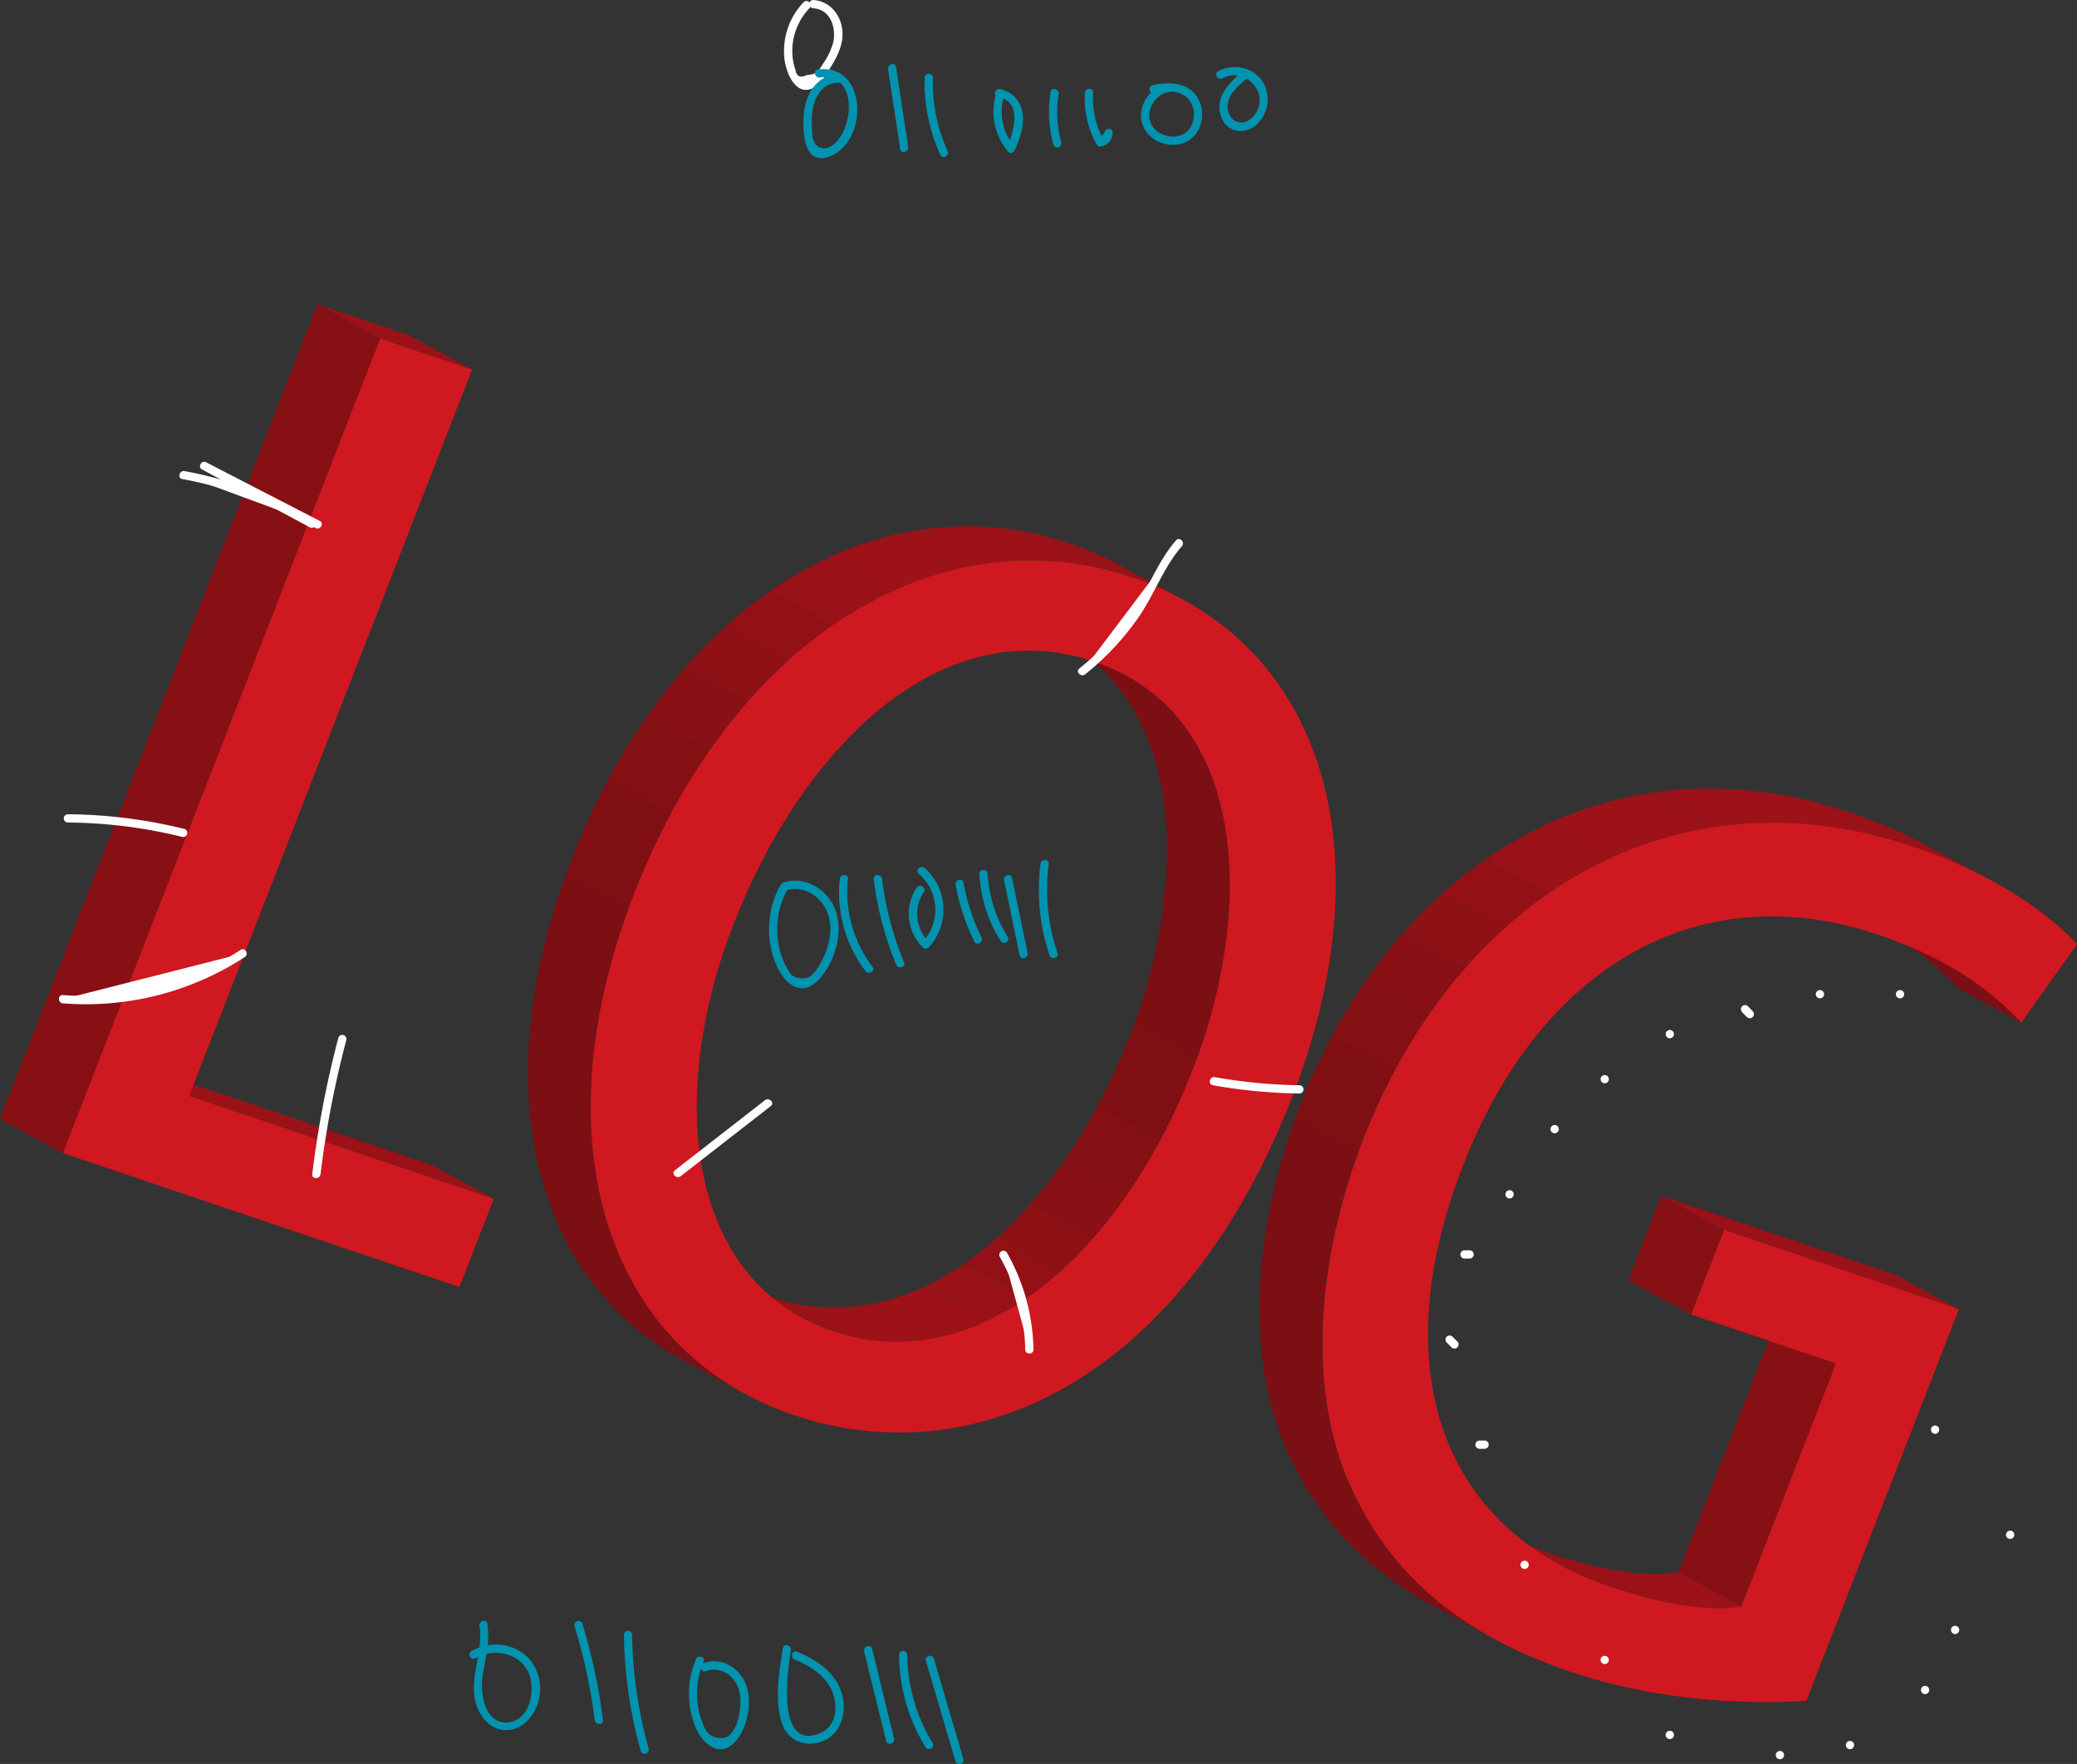 <svg id="Layer_1" data-name="Layer 1" xmlns="http://www.w3.org/2000/svg" xmlns:xlink="http://www.w3.org/1999/xlink" viewBox="0 0 754.38 640.6"><rect x="0" y="0" width="754.38" height="640.6" fill="#333333" stroke="none"/><defs><style>.cls-1{fill:none;}.cls-2{isolation:isolate;}.cls-3{fill:#871014;}.cls-4{clip-path:url(#clip-path);}.cls-5{fill:#7b0f13;}.cls-6{clip-path:url(#clip-path-2);}.cls-7{fill:#931116;}.cls-8{fill:#981217;}.cls-9{fill:#9c1218;}.cls-10{fill:#861014;}.cls-11{fill:#9a1217;}.cls-12{clip-path:url(#clip-path-3);}.cls-13{clip-path:url(#clip-path-4);}.cls-14{fill:#800f13;}.cls-15{fill:#851014;}.cls-16{fill:#891015;}.cls-17{fill:#8e1116;}.cls-18{fill:#cf181f;}.cls-19{clip-path:url(#clip-path-5);}.cls-20{clip-path:url(#clip-path-6);}.cls-21{clip-path:url(#clip-path-7);}.cls-22{clip-path:url(#clip-path-8);}.cls-23{fill:#fff;}.cls-24{fill:#0093b0;}</style><clipPath id="clip-path" transform="translate(-130.16 -128.44)"><path class="cls-1" d="M813.2,465.66,836,478.06a111.42,111.42,0,0,1,28.33,21.75l-22.79-12.4A111.42,111.42,0,0,0,813.2,465.66Z"/></clipPath><clipPath id="clip-path-2" transform="translate(-130.16 -128.44)"><path class="cls-1" d="M696.68,696.75l-22.79-12.4a115.56,115.56,0,0,0,18.28,7.93c20.71,7,36.47,8.75,46.06,7.4q.83-.12,1.59-.26l22.79,12.4q-.76.15-1.59.26c-9.59,1.35-25.35-.42-46.06-7.4A115.56,115.56,0,0,1,696.68,696.75Z"/></clipPath><clipPath id="clip-path-3" transform="translate(-130.16 -128.44)"><path class="cls-1" d="M830.71,435.84l22.79,12.4A179,179,0,0,0,825.3,436c-24.71-8.34-48.71-10.53-71.21-7.37l-22.79-12.4c22.5-3.16,46.5-1,71.21,7.37A179,179,0,0,1,830.71,435.84Z"/></clipPath><clipPath id="clip-path-4" transform="translate(-130.16 -128.44)"><path class="cls-1" d="M672.83,723.64,650,711.24c-24.89-13.54-43.18-32.84-54.08-59.9-12.71-32.11-11.14-76.28,6.82-122.37,24.86-63,71.94-104.83,128.52-112.78l22.79,12.4c-56.58,8-103.66,49.76-128.52,112.78-18,46.09-19.52,90.26-6.82,122.37C629.65,690.81,647.93,710.1,672.83,723.64Z"/></clipPath><clipPath id="clip-path-5" transform="translate(-130.16 -128.44)"><path class="cls-1" d="M421.22,606.88l-22.79-12.4a73.44,73.44,0,0,0,44.7,8.12c40.43-5.68,76.85-45.21,97.45-98.09l22.79,12.4c-20.6,52.88-57,92.41-97.45,98.09a73.44,73.44,0,0,1-44.7-8.12Z"/></clipPath><clipPath id="clip-path-6" transform="translate(-130.16 -128.44)"><path class="cls-1" d="M516.37,361.36l22.79,12.4c44.46,24.19,45.42,88.69,24.2,143.14l-22.79-12.4C561.79,450,560.84,385.55,516.37,361.36Z"/></clipPath><clipPath id="clip-path-7" transform="translate(-130.16 -128.44)"><path class="cls-1" d="M537,333.73l22.79,12.4a116.66,116.66,0,0,0-18.47-8l-22.79-12.4A116.66,116.66,0,0,1,537,333.73Z"/></clipPath><clipPath id="clip-path-8" transform="translate(-130.16 -128.44)"><path class="cls-1" d="M400.58,634.53l-22.79-12.4c-54.53-29.66-71.7-100.4-40-181.65,27.32-70.13,76.08-112.53,127.8-119.81a114.57,114.57,0,0,1,53,5l22.79,12.4a114.57,114.57,0,0,0-53-5c-51.73,7.27-100.49,49.68-127.8,119.81C328.88,534.14,346,604.87,400.58,634.53Z"/></clipPath></defs><title>Logarithmz Logo</title><g class="cls-2"><polygon class="cls-3" points="632.44 583.37 609.65 570.97 644.02 482.75 666.82 495.14 632.44 583.37"/><g class="cls-2"><g class="cls-4"><g class="cls-2"><path class="cls-5" d="M864.32,499.8l-22.79-12.4a111.42,111.42,0,0,0-28.33-21.75L836,478.06a111.42,111.42,0,0,1,28.33,21.75" transform="translate(-130.16 -128.44)"/></g></g></g><g class="cls-2"><g class="cls-6"><g class="cls-2"><path class="cls-7" d="M696.68,696.75l-22.79-12.4q2,1.07,4,2.08l22.79,12.4q-2-1-4-2.08" transform="translate(-130.16 -128.44)"/><path class="cls-8" d="M700.7,698.82l-22.79-12.4a118.22,118.22,0,0,0,14.26,5.85q6.82,2.3,12.91,3.87l22.79,12.4Q721.78,707,715,704.67a118.22,118.22,0,0,1-14.26-5.85" transform="translate(-130.16 -128.44)"/><path class="cls-9" d="M727.86,708.54l-22.79-12.4c14.42,3.74,25.66,4.59,33.15,3.54q.83-.12,1.59-.26l22.79,12.4q-.76.15-1.59.26c-7.49,1.05-18.73.21-33.15-3.54" transform="translate(-130.16 -128.44)"/></g></g></g><polygon class="cls-10" points="614.19 477.37 591.39 464.97 603.36 434.25 626.15 446.65 614.19 477.37"/><polygon class="cls-11" points="626.15 446.65 603.36 434.25 688.64 463.04 711.44 475.44 626.15 446.65"/><g class="cls-2"><g class="cls-12"><g class="cls-2"><path class="cls-9" d="M754.08,428.6l-22.79-12.4A150.76,150.76,0,0,1,790.42,420l22.79,12.4a150.76,150.76,0,0,0-59.13-3.76" transform="translate(-130.16 -128.44)"/><path class="cls-8" d="M813.21,432.36,790.42,420q6,1.56,12.08,3.61a181.52,181.52,0,0,1,22.05,9.08L847.35,445A181.52,181.52,0,0,0,825.3,436q-6.07-2.05-12.08-3.61" transform="translate(-130.16 -128.44)"/><path class="cls-7" d="M847.35,445l-22.79-12.4q3.19,1.57,6.16,3.19l22.79,12.4q-3-1.61-6.16-3.19" transform="translate(-130.16 -128.44)"/></g></g></g><g class="cls-2"><g class="cls-13"><g class="cls-2"><path class="cls-5" d="M672.83,723.64,650,711.24c-24.89-13.54-43.18-32.84-54.08-59.9-12.29-31.05-11.23-73.4,5.11-117.84l22.79,12.4c-16.33,44.45-17.4,86.79-5.11,117.84,10.9,27.06,29.19,46.35,54.08,59.9" transform="translate(-130.16 -128.44)"/><path class="cls-14" d="M623.85,545.9l-22.79-12.4q.83-2.26,1.71-4.52a229.53,229.53,0,0,1,11.32-24.46l22.79,12.4a229.53,229.53,0,0,0-11.32,24.46q-.88,2.26-1.71,4.52" transform="translate(-130.16 -128.44)"/><path class="cls-15" d="M636.89,516.92l-22.79-12.4a206.76,206.76,0,0,1,12.8-20.81l22.79,12.4a206.76,206.76,0,0,0-12.8,20.81" transform="translate(-130.16 -128.44)"/><path class="cls-16" d="M649.69,496.1l-22.79-12.4a187.91,187.91,0,0,1,13-16.5l22.79,12.4a187.91,187.91,0,0,0-13,16.5" transform="translate(-130.16 -128.44)"/><path class="cls-17" d="M662.67,479.6l-22.79-12.4a172.59,172.59,0,0,1,13.9-14.06l22.79,12.4a172.59,172.59,0,0,0-13.9,14.06" transform="translate(-130.16 -128.44)"/><path class="cls-7" d="M676.57,465.55l-22.79-12.4a159.62,159.62,0,0,1,16-12.66l22.79,12.4a159.62,159.62,0,0,0-16,12.66" transform="translate(-130.16 -128.44)"/><path class="cls-8" d="M692.56,452.89l-22.79-12.4a148.44,148.44,0,0,1,21.12-12.2l22.79,12.4a148.44,148.44,0,0,0-21.12,12.2" transform="translate(-130.16 -128.44)"/><path class="cls-9" d="M713.67,440.69l-22.79-12.4a140.25,140.25,0,0,1,40.41-12.09l22.79,12.4a140.25,140.25,0,0,0-40.41,12.09" transform="translate(-130.16 -128.44)"/></g></g></g><path class="cls-18" d="M754.08,428.6c22.5-3.16,46.5-1,71.21,7.37,30,10.12,50.49,25.49,59.24,35.4L864.32,499.8c-11.09-11.69-26.16-23.23-52.28-32-18.24-6.16-36.11-7.94-53-5.57-41.43,5.82-76.92,36.67-97.46,89.37C632.34,626.61,654.64,684.3,715,704.67c20.71,7,36.47,8.75,46.06,7.4q.83-.12,1.59-.26L797,623.59l-52.63-17.77,12-30.72,85.28,28.79-55.4,142.22c-17.38,1.09-50.9,1.19-85.85-10.61-39.18-13.22-67-35.53-81.59-71.75-12.71-32.11-11.14-76.28,6.82-122.37C650.43,478.35,697.51,436.55,754.08,428.6Z" transform="translate(-130.16 -128.44)"/><g class="cls-2"><g class="cls-19"><g class="cls-2"><path class="cls-7" d="M421.22,606.88l-22.79-12.4q1.25.68,2.55,1.32l22.79,12.4q-1.3-.64-2.55-1.32" transform="translate(-130.16 -128.44)"/><path class="cls-8" d="M423.77,608.2,401,595.8a72.33,72.33,0,0,0,8.75,3.59q2.64.89,5.27,1.57l22.79,12.4q-2.63-.68-5.27-1.57a72.33,72.33,0,0,1-8.75-3.59" transform="translate(-130.16 -128.44)"/><path class="cls-9" d="M437.79,613.36,415,601a71.53,71.53,0,0,0,28.13,1.63,80.43,80.43,0,0,0,23.09-7L489,608a80.43,80.43,0,0,1-23.09,7,71.53,71.53,0,0,1-28.13-1.63" transform="translate(-130.16 -128.44)"/><path class="cls-8" d="M489,608l-22.79-12.4a100.23,100.23,0,0,0,14.27-8.27l22.79,12.4A100.23,100.23,0,0,1,489,608" transform="translate(-130.16 -128.44)"/><path class="cls-7" d="M503.29,599.69,480.5,587.3a121.28,121.28,0,0,0,12.14-9.64l22.79,12.4a121.28,121.28,0,0,1-12.14,9.64" transform="translate(-130.16 -128.44)"/><path class="cls-17" d="M515.43,590.06l-22.79-12.4a145,145,0,0,0,11.63-11.79l22.79,12.4a145,145,0,0,1-11.63,11.79" transform="translate(-130.16 -128.44)"/><path class="cls-16" d="M527.07,578.27l-22.79-12.4a172.21,172.21,0,0,0,11.89-15.14L539,563.13a172.21,172.21,0,0,1-11.89,15.14" transform="translate(-130.16 -128.44)"/><path class="cls-15" d="M539,563.13l-22.79-12.4a203.07,203.07,0,0,0,12.53-20.41l22.79,12.4A203.07,203.07,0,0,1,539,563.13" transform="translate(-130.16 -128.44)"/><path class="cls-14" d="M551.49,542.73l-22.79-12.4a233.71,233.71,0,0,0,11.88-25.82l22.79,12.4a233.71,233.71,0,0,1-11.88,25.82" transform="translate(-130.16 -128.44)"/></g></g></g><g class="cls-2"><g class="cls-20"><g class="cls-2"><path class="cls-14" d="M563.37,516.9l-22.79-12.4q.76-1.94,1.48-3.9L564.84,513q-.72,2-1.48,3.9" transform="translate(-130.16 -128.44)"/><path class="cls-5" d="M564.84,513l-22.79-12.4C561.72,447,559.78,385,516.37,361.36l22.79,12.4c43.41,23.61,45.35,85.64,25.68,139.24" transform="translate(-130.16 -128.44)"/></g></g></g><g class="cls-2"><g class="cls-21"><g class="cls-2"><path class="cls-8" d="M541.31,338.11l-22.79-12.4a118.62,118.62,0,0,1,14.29,5.86L555.6,344a118.62,118.62,0,0,0-14.29-5.86" transform="translate(-130.16 -128.44)"/><path class="cls-7" d="M555.6,344l-22.79-12.4q2.13,1,4.18,2.16l22.79,12.4Q557.72,345,555.6,344" transform="translate(-130.16 -128.44)"/></g></g></g><g class="cls-2"><g class="cls-22"><g class="cls-2"><path class="cls-5" d="M400.58,634.53l-22.79-12.4c-53.41-29.05-71-97.51-41.93-176.66l22.79,12.4c-29,79.15-11.48,147.61,41.93,176.66" transform="translate(-130.16 -128.44)"/><path class="cls-14" d="M358.65,457.87l-22.79-12.4q.91-2.49,1.89-5a263.43,263.43,0,0,1,13.43-29.19L374,423.69a263.43,263.43,0,0,0-13.43,29.19q-1,2.5-1.89,5" transform="translate(-130.16 -128.44)"/><path class="cls-15" d="M374,423.69l-22.79-12.4a229.42,229.42,0,0,1,14.16-23l22.79,12.4a229.42,229.42,0,0,0-14.16,23" transform="translate(-130.16 -128.44)"/><path class="cls-16" d="M388.11,400.67l-22.79-12.4a202.21,202.21,0,0,1,14-17.78l22.79,12.4a202.21,202.21,0,0,0-14,17.78" transform="translate(-130.16 -128.44)"/><path class="cls-17" d="M402.09,382.89l-22.79-12.4a179.91,179.91,0,0,1,14.48-14.65l22.79,12.4a179.91,179.91,0,0,0-14.48,14.65" transform="translate(-130.16 -128.44)"/><path class="cls-7" d="M416.57,368.24l-22.79-12.4a160.41,160.41,0,0,1,16.08-12.74l22.79,12.4a160.41,160.41,0,0,0-16.08,12.74" transform="translate(-130.16 -128.44)"/><path class="cls-8" d="M432.65,355.5l-22.79-12.4a142.16,142.16,0,0,1,20.32-11.74L453,343.76a142.16,142.16,0,0,0-20.32,11.74" transform="translate(-130.16 -128.44)"/><path class="cls-9" d="M453,343.76l-22.79-12.4a123.41,123.41,0,0,1,35.36-10.68,114.07,114.07,0,0,1,44.77,2.58l22.79,12.4a114.07,114.07,0,0,0-44.77-2.58A123.41,123.41,0,0,0,453,343.76" transform="translate(-130.16 -128.44)"/><path class="cls-8" d="M533.11,335.66l-22.79-12.4q4.11,1.07,8.2,2.45l22.79,12.4q-4.09-1.38-8.2-2.45" transform="translate(-130.16 -128.44)"/></g></g></g><path class="cls-18" d="M541.31,338.11C612,362,633.6,439.29,599.4,527.09c-29,74.4-77,113.51-126.46,120.47a118.06,118.06,0,0,1-54.49-5.25c-68.38-23.09-92.81-99.87-57.92-189.42,27.32-70.13,76.08-112.53,127.8-119.81A114.57,114.57,0,0,1,541.31,338.11Zm22.06,178.8c22.92-58.82,20-129.35-35.74-148.15a73,73,0,0,0-33.85-3.31c-41.44,5.82-77.16,47.25-97.18,98.64C372,527.28,379.88,594,432.51,611.79A72,72,0,0,0,465.92,615c40.43-5.68,76.85-45.21,97.45-98.09" transform="translate(-130.16 -128.44)"/></g><g class="cls-2"><polygon class="cls-11" points="68.7 398.01 45.9 385.61 156.55 422.96 179.34 435.36 68.7 398.01"/><polygon class="cls-18" points="138.05 122.92 171.48 134.2 68.7 398.01 179.34 435.36 166.85 467.4 22.79 418.76 138.05 122.92"/><polygon class="cls-11" points="138.05 122.92 115.26 110.52 148.68 121.81 171.48 134.2 138.05 122.92"/><polygon class="cls-3" points="22.79 418.76 0 406.37 115.26 110.52 138.05 122.92 22.79 418.76"/></g><path class="cls-23" d="M196.83,301a133.54,133.54,0,0,1,46.6,17.66l-39.14-21,41.25,21.27" transform="translate(-130.16 -128.44)"/><path class="cls-23" d="M196.44,302.43a136.44,136.44,0,0,1,46.24,17.5l1.51-2.59-39.14-21-1.51,2.59,41.25,21.27c1.71.88,3.23-1.7,1.51-2.59l-41.25-21.27c-1.71-.88-3.22,1.67-1.51,2.59l39.14,21a1.5,1.5,0,0,0,1.51-2.59,138.73,138.73,0,0,0-47-17.81c-1.89-.34-2.7,2.55-.8,2.89Z" transform="translate(-130.16 -128.44)"/><path class="cls-23" d="M523.25,372.25a94.07,94.07,0,0,0,24-28.25c3.46-6.25,6.27-13,11.1-18.26" transform="translate(-130.16 -128.44)"/><path class="cls-23" d="M524.31,373.31a98,98,0,0,0,19.33-20.63c5.75-8.31,9.13-18.23,15.79-25.88,1.26-1.45-.85-3.58-2.12-2.12-6.13,7-9.39,15.86-14.38,23.66a95.11,95.11,0,0,1-20.74,22.85c-1.51,1.21.63,3.32,2.12,2.12Z" transform="translate(-130.16 -128.44)"/><path class="cls-23" d="M571,521.12a181.76,181.76,0,0,0,31,3" transform="translate(-130.16 -128.44)"/><path class="cls-23" d="M570.64,522.56a195.93,195.93,0,0,0,31.45,3,1.5,1.5,0,0,0,0-3,190.75,190.75,0,0,1-30.65-2.94c-1.89-.34-2.7,2.55-.8,2.89Z" transform="translate(-130.16 -128.44)"/><path class="cls-23" d="M494.6,584.13A69.83,69.83,0,0,1,504,618.54" transform="translate(-130.16 -128.44)"/><path class="cls-23" d="M493.3,584.88a70.64,70.64,0,0,1,9.23,33.66c0,1.93,3,1.93,3,0a74,74,0,0,0-9.64-35.17,1.5,1.5,0,0,0-2.59,1.51Z" transform="translate(-130.16 -128.44)"/><path class="cls-23" d="M409,529,376.3,554.47" transform="translate(-130.16 -128.44)"/><path class="cls-23" d="M408,528l-32.72,25.46c-1.52,1.18.61,3.29,2.12,2.12l32.72-25.46c1.52-1.18-.61-3.29-2.12-2.12Z" transform="translate(-130.16 -128.44)"/><path class="cls-23" d="M662.09,584h1.82" transform="translate(-130.16 -128.44)"/><path class="cls-23" d="M662.09,585.5h1.82a1.5,1.5,0,1,0,0-3h-1.82a1.5,1.5,0,1,0,0,3Z" transform="translate(-130.16 -128.44)"/><path class="cls-23" d="M678.45,562.18" transform="translate(-130.16 -128.44)"/><path class="cls-23" d="M678.45,563.68a1.5,1.5,0,0,0,0-3,1.5,1.5,0,0,0,0,3Z" transform="translate(-130.16 -128.44)"/><path class="cls-23" d="M694.82,538.55" transform="translate(-130.16 -128.44)"/><path class="cls-23" d="M694.82,540a1.5,1.5,0,0,0,0-3,1.5,1.5,0,0,0,0,3Z" transform="translate(-130.16 -128.44)"/><path class="cls-23" d="M713,520.36" transform="translate(-130.16 -128.44)"/><path class="cls-23" d="M713,521.86a1.5,1.5,0,0,0,0-3,1.5,1.5,0,0,0,0,3Z" transform="translate(-130.16 -128.44)"/><path class="cls-23" d="M736.64,504" transform="translate(-130.16 -128.44)"/><path class="cls-23" d="M736.64,505.5a1.5,1.5,0,0,0,0-3,1.5,1.5,0,0,0,0,3Z" transform="translate(-130.16 -128.44)"/><path class="cls-23" d="M763.91,494.91l1.82,1.82" transform="translate(-130.16 -128.44)"/><path class="cls-23" d="M762.85,496l1.82,1.82a1.5,1.5,0,0,0,2.12-2.12L765,493.85a1.5,1.5,0,0,0-2.12,2.12Z" transform="translate(-130.16 -128.44)"/><path class="cls-23" d="M791.18,489.45" transform="translate(-130.16 -128.44)"/><path class="cls-23" d="M791.18,491a1.5,1.5,0,0,0,0-3,1.5,1.5,0,0,0,0,3Z" transform="translate(-130.16 -128.44)"/><path class="cls-23" d="M820.27,489.45" transform="translate(-130.16 -128.44)"/><path class="cls-23" d="M820.27,491a1.5,1.5,0,0,0,0-3,1.5,1.5,0,0,0,0,3Z" transform="translate(-130.16 -128.44)"/><path class="cls-23" d="M658.45,616.73l-1.82-1.82" transform="translate(-130.16 -128.44)"/><path class="cls-23" d="M659.52,615.67l-1.82-1.82a1.5,1.5,0,0,0-2.12,2.12l1.82,1.82a1.5,1.5,0,0,0,2.12-2.12Z" transform="translate(-130.16 -128.44)"/><path class="cls-23" d="M669.36,653.09h-1.82" transform="translate(-130.16 -128.44)"/><path class="cls-23" d="M669.36,651.59h-1.82a1.5,1.5,0,0,0,0,3h1.82a1.5,1.5,0,0,0,0-3Z" transform="translate(-130.16 -128.44)"/><path class="cls-23" d="M683.91,696.73" transform="translate(-130.16 -128.44)"/><path class="cls-23" d="M683.91,698.23a1.5,1.5,0,0,0,0-3,1.5,1.5,0,0,0,0,3Z" transform="translate(-130.16 -128.44)"/><path class="cls-23" d="M713,731.27" transform="translate(-130.16 -128.44)"/><path class="cls-23" d="M713,732.77a1.5,1.5,0,0,0,0-3,1.5,1.5,0,0,0,0,3Z" transform="translate(-130.16 -128.44)"/><path class="cls-23" d="M736.64,758.55" transform="translate(-130.16 -128.44)"/><path class="cls-23" d="M736.64,760a1.5,1.5,0,0,0,0-3,1.5,1.5,0,0,0,0,3Z" transform="translate(-130.16 -128.44)"/><path class="cls-23" d="M776.64,765.82" transform="translate(-130.16 -128.44)"/><path class="cls-23" d="M776.64,767.32a1.5,1.5,0,0,0,0-3,1.5,1.5,0,0,0,0,3Z" transform="translate(-130.16 -128.44)"/><path class="cls-23" d="M802.09,762.18" transform="translate(-130.16 -128.44)"/><path class="cls-23" d="M802.09,763.68a1.5,1.5,0,0,0,0-3,1.5,1.5,0,0,0,0,3Z" transform="translate(-130.16 -128.44)"/><path class="cls-23" d="M829.36,742.18" transform="translate(-130.16 -128.44)"/><path class="cls-23" d="M829.36,743.68a1.5,1.5,0,0,0,0-3,1.5,1.5,0,0,0,0,3Z" transform="translate(-130.16 -128.44)"/><path class="cls-23" d="M840.27,720.36" transform="translate(-130.16 -128.44)"/><path class="cls-23" d="M840.27,721.86a1.5,1.5,0,0,0,0-3,1.5,1.5,0,0,0,0,3Z" transform="translate(-130.16 -128.44)"/><path class="cls-23" d="M860.27,685.82" transform="translate(-130.16 -128.44)"/><path class="cls-23" d="M860.27,687.32a1.5,1.5,0,0,0,0-3,1.5,1.5,0,0,0,0,3Z" transform="translate(-130.16 -128.44)"/><path class="cls-23" d="M833,647.64" transform="translate(-130.16 -128.44)"/><path class="cls-23" d="M833,649.14a1.5,1.5,0,0,0,0-3,1.5,1.5,0,0,0,0,3Z" transform="translate(-130.16 -128.44)"/><path class="cls-23" d="M245.08,554.83a350.15,350.15,0,0,1,9.43-49.1" transform="translate(-130.16 -128.44)"/><path class="cls-23" d="M246.58,554.83a360.85,360.85,0,0,1,9.37-48.7,1.5,1.5,0,0,0-2.89-.8,366.62,366.62,0,0,0-9.48,49.5c-.23,1.91,2.77,1.9,3,0Z" transform="translate(-130.16 -128.44)"/><path class="cls-23" d="M153,491.31a102.75,102.75,0,0,0,65.32-16.61" transform="translate(-130.16 -128.44)"/><path class="cls-23" d="M153,492.81A105.62,105.62,0,0,0,219.07,476c1.61-1.05.11-3.65-1.51-2.59A102.93,102.93,0,0,1,153,489.81c-1.92-.15-1.91,2.85,0,3Z" transform="translate(-130.16 -128.44)"/><path class="cls-23" d="M154.82,425.65a172.33,172.33,0,0,1,41.91,5.27" transform="translate(-130.16 -128.44)"/><path class="cls-23" d="M154.82,427.15a178.1,178.1,0,0,1,41.51,5.22c1.87.46,2.67-2.43.8-2.89a181.59,181.59,0,0,0-42.31-5.33,1.5,1.5,0,0,0,0,3Z" transform="translate(-130.16 -128.44)"/><path class="cls-23" d="M422,129.26a25.74,25.74,0,0,0-6.89,20.84c.62,4.76,4,13.49,10.43,10.29,3-1.48,5.12-5.6,6.75-8.25,2.1-3.4,3.87-7.25,3.89-11.31,0-6.22-4.2-12-10.59-12.37-1.93-.11-1.92,2.89,0,3,6.42.36,8.48,7.56,7.08,12.83a25.71,25.71,0,0,1-3.41,7.05c-2,3.06-2.17,4.06-6,4.33q-3.58,1.72-4.16-1.77a21.75,21.75,0,0,1-.76-2.77,22.06,22.06,0,0,1-.13-7.77,22.75,22.75,0,0,1,6-12c1.31-1.41-.81-3.54-2.12-2.12Z" transform="translate(-130.16 -128.44)"/><path class="cls-24" d="M434.81,155.5c-8.36,0-12.39,7.83-12.77,15.25-.31,5.95.1,17.83,9.25,14.58,14.49-5.14,14-34.14-4.09-31.62-1.9.27-1.09,3.16.8,2.89,13.77-1.92,12.47,18.65,4.67,24.5-3.52,2.64-7.07.73-7.46-3.67a46.19,46.19,0,0,1-.16-6.69c.33-5.74,3.06-12.29,9.77-12.25a1.5,1.5,0,0,0,0-3Z" transform="translate(-130.16 -128.44)"/><path class="cls-24" d="M452.71,153.59l4.42,29c.29,1.9,3.18,1.09,2.89-.8l-4.42-29c-.29-1.9-3.18-1.09-2.89.8Z" transform="translate(-130.16 -128.44)"/><path class="cls-24" d="M466,156.73a63,63,0,0,0,5.74,28c.8,1.76,3.38.23,2.59-1.51a59.64,59.64,0,0,1-5.33-26.5c0-1.93-3-1.93-3,0Z" transform="translate(-130.16 -128.44)"/><path class="cls-24" d="M492.09,162a22.64,22.64,0,0,0,4.2,21.5c.8,1,2.13.26,2.51-.66,1.9-4.57,3.89-9.66,2.44-14.66a10,10,0,0,0-7.84-7.36c-1.89-.31-2.7,2.58-.8,2.89,9.23,1.53,5.64,12.71,3.3,18.33l2.51-.66A19.52,19.52,0,0,1,495,162.77c.59-1.84-2.31-2.63-2.89-.8Z" transform="translate(-130.16 -128.44)"/><path class="cls-24" d="M511.75,161.82a45.4,45.4,0,0,0,1,19.11,1.5,1.5,0,0,0,2.89-.8,41.75,41.75,0,0,1-1-17.52c.29-1.89-2.6-2.7-2.89-.8Z" transform="translate(-130.16 -128.44)"/><path class="cls-24" d="M524.2,162.18a34.33,34.33,0,0,0,4.28,18.75,1.53,1.53,0,0,0,1.69.69,5.14,5.14,0,0,0,4.09-4.93c.2-1.92-2.81-1.91-3,0l-1.89,2,1.69.69a31.32,31.32,0,0,1-3.87-17.23c.11-1.93-2.89-1.92-3,0Z" transform="translate(-130.16 -128.44)"/><path class="cls-24" d="M555.33,158.7c-6.44.64-11.65,6.77-10.61,13.35,1,6.24,7.66,9.91,13.63,8.8,6.5-1.21,9.71-8.05,8-14.15-2.28-8-10.62-9.07-17.64-7.28-1.87.48-1.08,3.37.8,2.89,5.36-1.36,12.12-1.1,13.95,5.18,1.22,4.2-.6,9.12-5.09,10.29-4.1,1.07-9.22-1.08-10.48-5.32-1.44-4.87,2.57-10.28,7.48-10.76,1.9-.19,1.92-3.19,0-3Z" transform="translate(-130.16 -128.44)"/><path class="cls-24" d="M582.05,154c-5,4-10.78,9.41-8.49,16.48,1.91,5.88,8.36,7.24,12.92,3.28a12.38,12.38,0,0,0,2-16.11c-3.58-5-10.52-6.11-15.81-3.39-1.72.89-.2,3.47,1.51,2.59,8.89-4.58,18.13,6.64,10.91,14.12-4.4,4.55-9.93.53-8.94-5.07.75-4.23,4.88-7.28,8-9.77,1.51-1.2-.62-3.31-2.12-2.12Z" transform="translate(-130.16 -128.44)"/><path class="cls-24" d="M413.33,450.34a33.29,33.29,0,0,0-1.43,28c3.07,7.44,9.44,12.91,16.05,5.4,5.71-6.48,8.81-17.34,5.33-25.53-3-7.13-11-11.66-18.51-9.31-1.84.57-1.05,3.47.8,2.89,6.83-2.13,13.6,2.64,15.53,9.25,1.85,6.34-.46,13.65-4.05,19-1.74,2.58-3.06,4.08-6.32,3.63-2.84-.39-3.41-1.35-4.74-3.68a27.71,27.71,0,0,1-3-8.31,30.24,30.24,0,0,1,2.93-19.8c.88-1.71-1.7-3.23-2.59-1.51Z" transform="translate(-130.16 -128.44)"/><path class="cls-24" d="M435.17,447.64a47.19,47.19,0,0,0,9.31,33.44c1.15,1.52,3.75,0,2.59-1.51a44.77,44.77,0,0,1-8.9-31.93c.2-1.92-2.81-1.91-3,0Z" transform="translate(-130.16 -128.44)"/><path class="cls-24" d="M447.51,447.68a118.35,118.35,0,0,0,8.14,31.08c.73,1.76,3.63,1,2.89-.8a115.59,115.59,0,0,1-8-30.28c-.23-1.89-3.24-1.91-3,0Z" transform="translate(-130.16 -128.44)"/><path class="cls-24" d="M463.07,450.83a17.25,17.25,0,0,0,2.25,21.69,1.52,1.52,0,0,0,2.12,0A20.14,20.14,0,0,0,466,443.68c-1.46-1.24-3.6.87-2.12,2.12a17.14,17.14,0,0,1,1.49,24.6h2.12a14.22,14.22,0,0,1-1.78-18.05c1.06-1.62-1.54-3.13-2.59-1.51Z" transform="translate(-130.16 -128.44)"/><path class="cls-24" d="M477.25,449.81a77,77,0,0,0,6.82,20.58c.86,1.73,3.44.21,2.59-1.51A74.17,74.17,0,0,1,480.14,449c-.34-1.9-3.23-1.09-2.89.8Z" transform="translate(-130.16 -128.44)"/><path class="cls-24" d="M485.87,445.83a51.34,51.34,0,0,0,7.72,24.34c1,1.64,3.61.13,2.59-1.51a48,48,0,0,1-7.31-22.83c-.12-1.92-3.12-1.93-3,0Z" transform="translate(-130.16 -128.44)"/><path class="cls-24" d="M494.85,448.11l5.65,27.23c.39,1.89,3.28,1.09,2.89-.8l-5.65-27.23c-.39-1.89-3.28-1.09-2.89.8Z" transform="translate(-130.16 -128.44)"/><path class="cls-24" d="M508.07,442.21a74.34,74.34,0,0,0,3.3,33.16c.61,1.82,3.51,1,2.89-.8a72.47,72.47,0,0,1-3.2-32.36c.24-1.91-2.76-1.89-3,0Z" transform="translate(-130.16 -128.44)"/><path class="cls-24" d="M304.3,718.93c1.78,10.93-5.82,22,.6,32.31,4.17,6.71,12.13,7.42,17.44,1.46a16.91,16.91,0,0,0,.62-21.13c-5.17-6.47-14.68-7.55-21.6-3.49a1.5,1.5,0,0,0,1.51,2.59c6-3.52,14.64-2.38,18.52,3.84S323.15,753.85,314,754c-8.11.1-9.4-11.23-8.55-17,1-6.44,2.79-12.31,1.72-18.86-.31-1.9-3.2-1.09-2.89.8Z" transform="translate(-130.16 -128.44)"/><path class="cls-24" d="M338.82,718.95a208.15,208.15,0,0,1,7.35,34.13c.24,1.89,3.25,1.91,3,0a212.8,212.8,0,0,0-7.46-34.93c-.56-1.84-3.46-1.06-2.89.8Z" transform="translate(-130.16 -128.44)"/><path class="cls-24" d="M356.78,722.18a164.55,164.55,0,0,0,6.09,42.1,1.5,1.5,0,0,0,2.89-.8,161.36,161.36,0,0,1-6-41.3,1.5,1.5,0,0,0-3,0Z" transform="translate(-130.16 -128.44)"/><path class="cls-24" d="M382.94,731.08a31.94,31.94,0,0,0-.08,24.81c2.46,5.69,8.57,11.13,14.07,5.33,4.89-5.14,6.72-15.19,3.9-21.68-2.51-5.77-9.05-9.37-15.11-7.11-1.79.67-1,3.57.8,2.89,5.21-1.94,10.51,1.61,12,6.73,1.33,4.47.29,13.31-3.47,16.63-1.78,1.57-5.87,1-7.55-.61a10.8,10.8,0,0,1-2-3.55,27.5,27.5,0,0,1-2-7.42,29.94,29.94,0,0,1,2.22-15.24c.73-1.78-2.17-2.56-2.89-.8Z" transform="translate(-130.16 -128.44)"/><path class="cls-24" d="M414.52,727c-1.4,8.5-3.35,19.9,0,28.16,2.46,6.13,9.49,8.11,15.27,5.27,6.38-3.14,8.06-11,6-17.37-2.41-7.49-9.24-12-16.18-14.79-1.79-.73-2.56,2.17-.8,2.89,5,2,9.94,5,12.73,9.72,3.23,5.48,3.1,14.41-3.7,17.08-15.74,6.2-11.69-22.39-10.41-30.17.31-1.89-2.58-2.7-2.89-.8Z" transform="translate(-130.16 -128.44)"/><path class="cls-24" d="M444,728.09,452,760.66c.46,1.87,3.35,1.08,2.89-.8l-7.94-32.57c-.46-1.87-3.35-1.08-2.89.8Z" transform="translate(-130.16 -128.44)"/><path class="cls-24" d="M456.7,729.45a65,65,0,0,0,9.6,33.46c1,1.65,3.6.14,2.59-1.51a61.91,61.91,0,0,1-9.19-31.94,1.5,1.5,0,0,0-3,0Z" transform="translate(-130.16 -128.44)"/><path class="cls-24" d="M466.45,731.57,477.17,768c.54,1.85,3.44,1.06,2.89-.8l-10.72-36.42c-.54-1.85-3.44-1.06-2.89.8Z" transform="translate(-130.16 -128.44)"/></svg>
